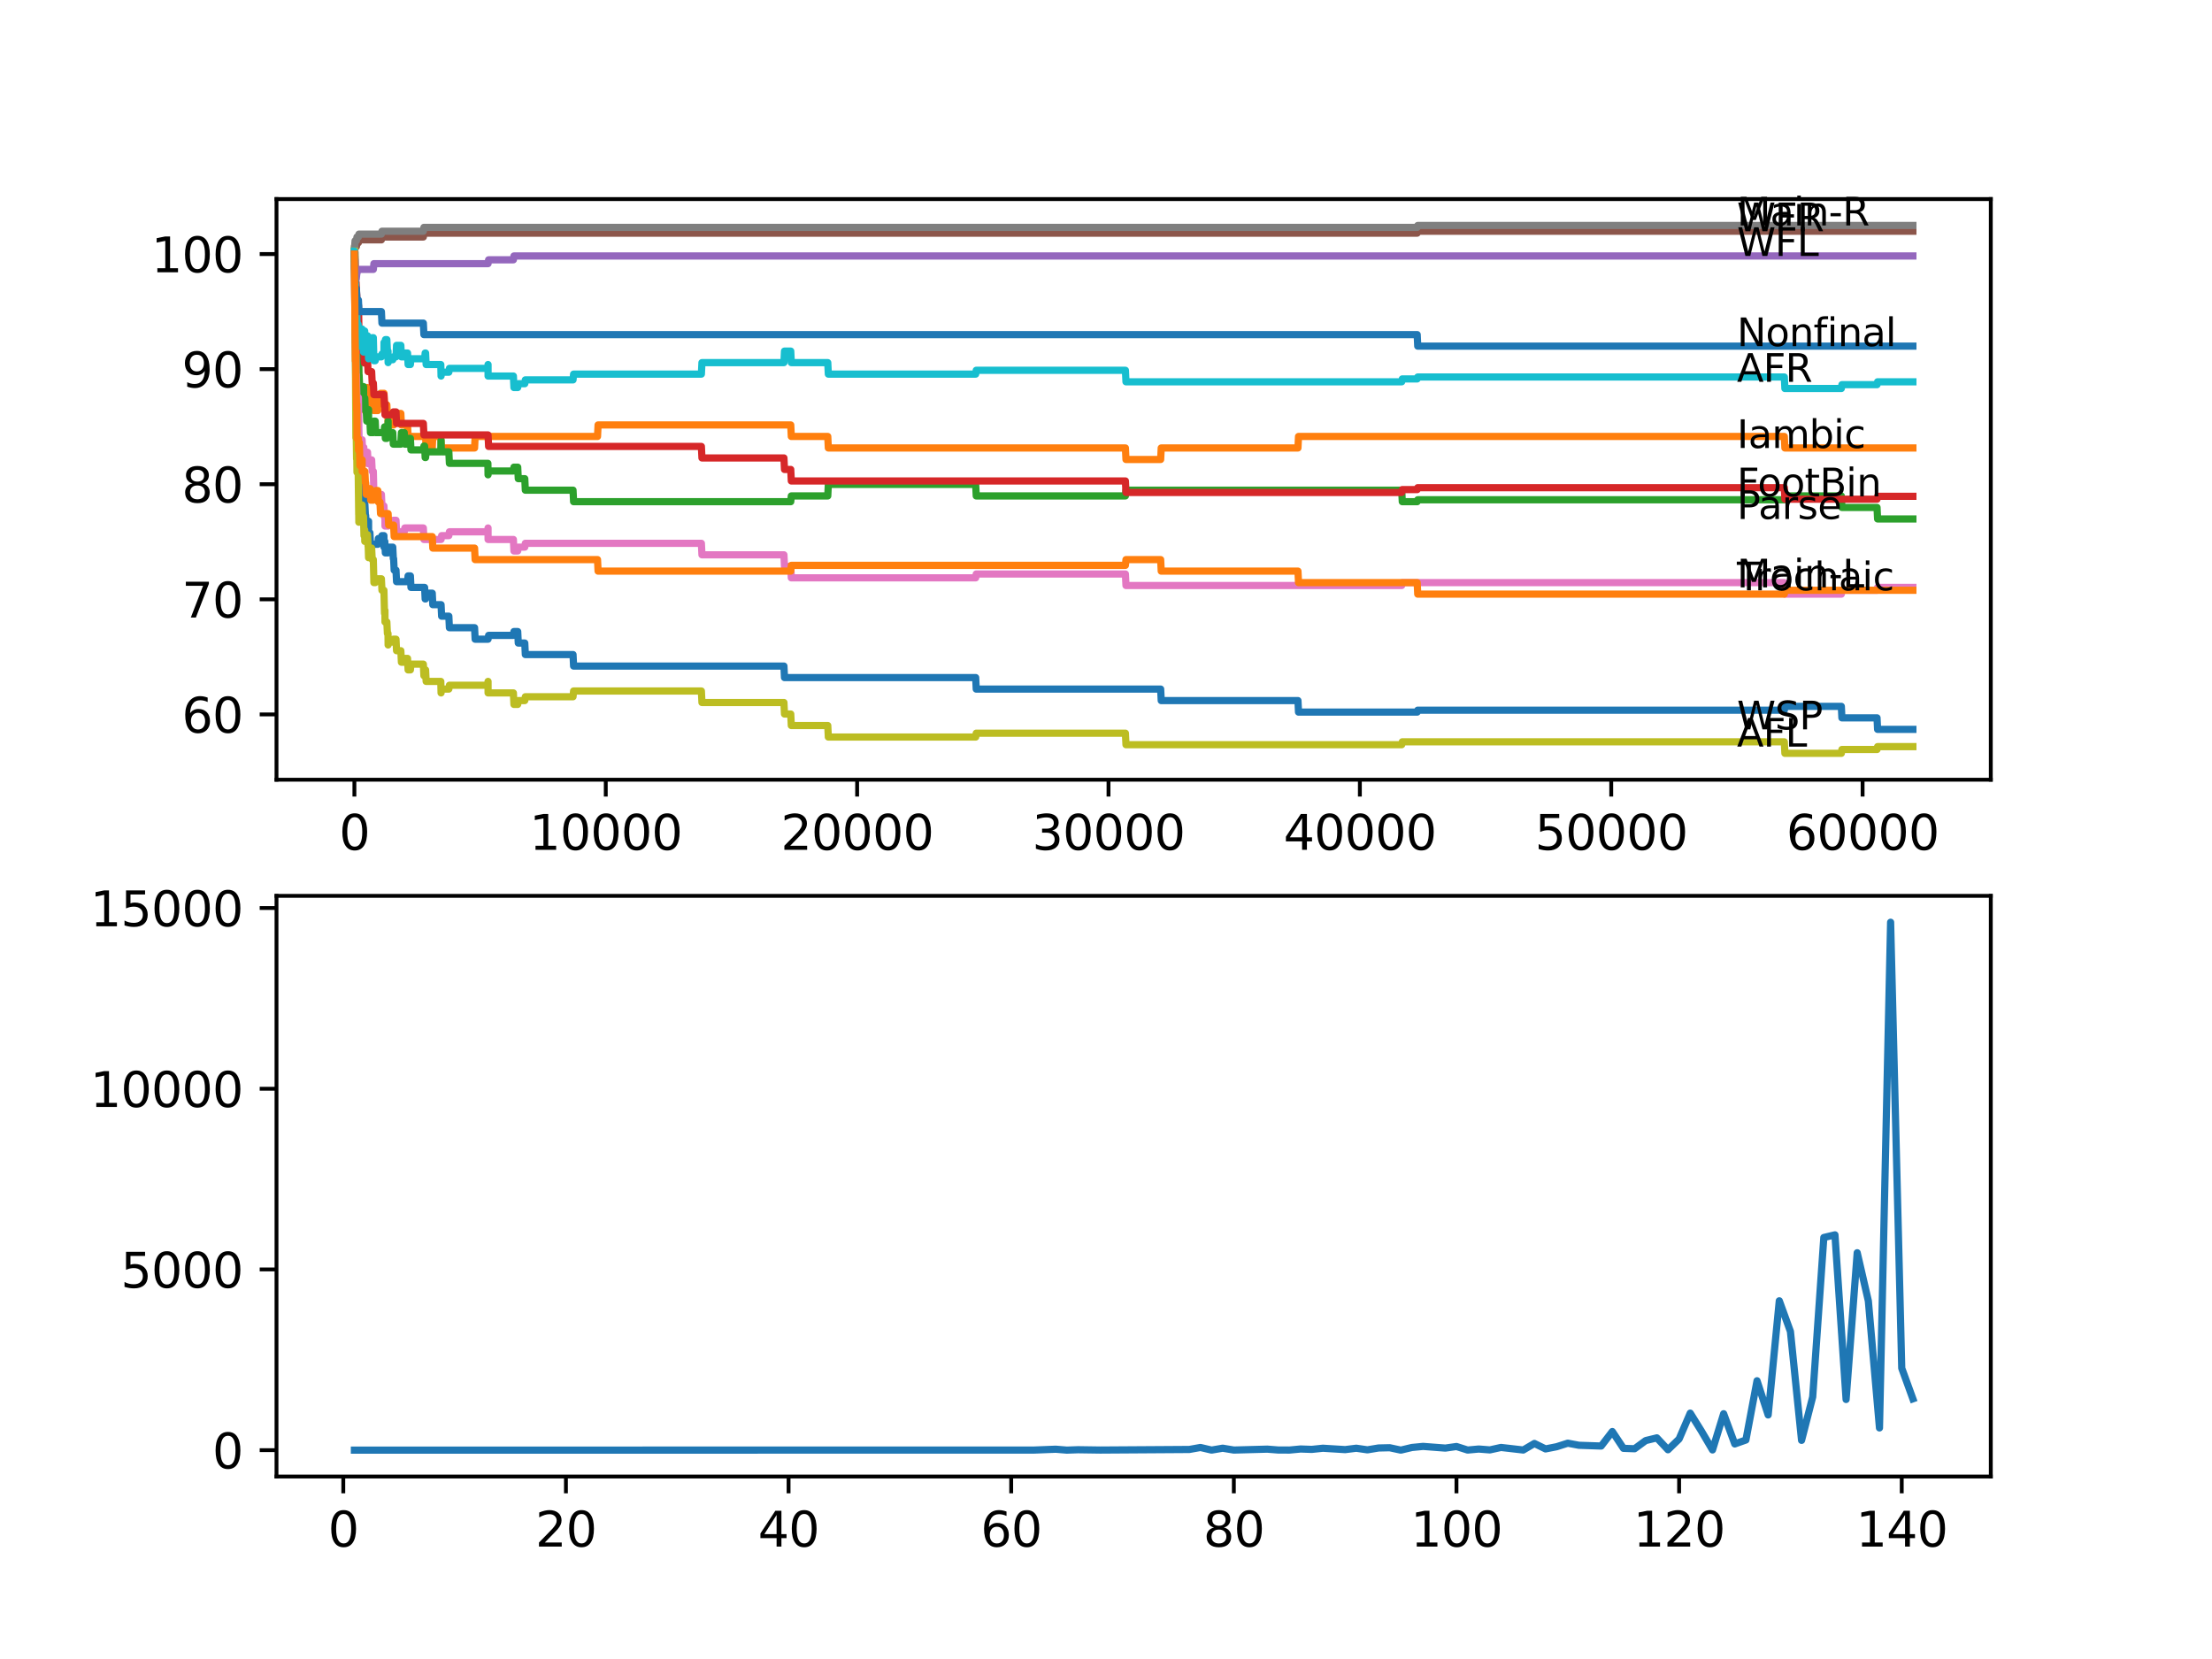 <?xml version="1.0" encoding="utf-8" standalone="no"?>
<!DOCTYPE svg PUBLIC "-//W3C//DTD SVG 1.1//EN"
  "http://www.w3.org/Graphics/SVG/1.1/DTD/svg11.dtd">
<svg xmlns:xlink="http://www.w3.org/1999/xlink" width="460.8pt" height="345.6pt" viewBox="0 0 460.8 345.6" xmlns="http://www.w3.org/2000/svg" version="1.1">
 <defs>
  <style type="text/css">*{stroke-linejoin: round; stroke-linecap: butt}</style>
 </defs>
 <g id="figure_1">
  <g id="patch_1">
   <path d="M 0 345.6 
L 460.8 345.6 
L 460.8 0 
L 0 0 
z
" style="fill: #ffffff"/>
  </g>
  <g id="axes_1">
   <g id="patch_2">
    <path d="M 57.6 162.432 
L 414.72 162.432 
L 414.72 41.472 
L 57.6 41.472 
z
" style="fill: #ffffff"/>
   </g>
   <g id="matplotlib.axis_1">
    <g id="xtick_1">
     <g id="line2d_1">
      <defs>
       <path id="mc8198af572" d="M 0 0 
L 0 3.5 
" style="stroke: #000000; stroke-width: 0.8"/>
      </defs>
      <g>
       <use xlink:href="#mc8198af572" x="73.827" y="162.432" style="stroke: #000000; stroke-width: 0.8"/>
      </g>
     </g>
     <g id="text_1">
      <!-- 0 -->
      <g transform="translate(70.646 177.03)scale(0.1 -0.1)">
       <defs>
        <path id="DejaVuSans-30" d="M 2034 4250 
Q 1547 4250 1301 3770 
Q 1056 3291 1056 2328 
Q 1056 1369 1301 889 
Q 1547 409 2034 409 
Q 2525 409 2770 889 
Q 3016 1369 3016 2328 
Q 3016 3291 2770 3770 
Q 2525 4250 2034 4250 
z
M 2034 4750 
Q 2819 4750 3233 4129 
Q 3647 3509 3647 2328 
Q 3647 1150 3233 529 
Q 2819 -91 2034 -91 
Q 1250 -91 836 529 
Q 422 1150 422 2328 
Q 422 3509 836 4129 
Q 1250 4750 2034 4750 
z
" transform="scale(0.016)"/>
       </defs>
       <use xlink:href="#DejaVuSans-30"/>
      </g>
     </g>
    </g>
    <g id="xtick_2">
     <g id="line2d_2">
      <g>
       <use xlink:href="#mc8198af572" x="126.192" y="162.432" style="stroke: #000000; stroke-width: 0.8"/>
      </g>
     </g>
     <g id="text_2">
      <!-- 10000 -->
      <g transform="translate(110.286 177.03)scale(0.1 -0.1)">
       <defs>
        <path id="DejaVuSans-31" d="M 794 531 
L 1825 531 
L 1825 4091 
L 703 3866 
L 703 4441 
L 1819 4666 
L 2450 4666 
L 2450 531 
L 3481 531 
L 3481 0 
L 794 0 
L 794 531 
z
" transform="scale(0.016)"/>
       </defs>
       <use xlink:href="#DejaVuSans-31"/>
       <use xlink:href="#DejaVuSans-30" x="63.623"/>
       <use xlink:href="#DejaVuSans-30" x="127.246"/>
       <use xlink:href="#DejaVuSans-30" x="190.869"/>
       <use xlink:href="#DejaVuSans-30" x="254.492"/>
      </g>
     </g>
    </g>
    <g id="xtick_3">
     <g id="line2d_3">
      <g>
       <use xlink:href="#mc8198af572" x="178.556" y="162.432" style="stroke: #000000; stroke-width: 0.8"/>
      </g>
     </g>
     <g id="text_3">
      <!-- 20000 -->
      <g transform="translate(162.65 177.03)scale(0.1 -0.1)">
       <defs>
        <path id="DejaVuSans-32" d="M 1228 531 
L 3431 531 
L 3431 0 
L 469 0 
L 469 531 
Q 828 903 1448 1529 
Q 2069 2156 2228 2338 
Q 2531 2678 2651 2914 
Q 2772 3150 2772 3378 
Q 2772 3750 2511 3984 
Q 2250 4219 1831 4219 
Q 1534 4219 1204 4116 
Q 875 4013 500 3803 
L 500 4441 
Q 881 4594 1212 4672 
Q 1544 4750 1819 4750 
Q 2544 4750 2975 4387 
Q 3406 4025 3406 3419 
Q 3406 3131 3298 2873 
Q 3191 2616 2906 2266 
Q 2828 2175 2409 1742 
Q 1991 1309 1228 531 
z
" transform="scale(0.016)"/>
       </defs>
       <use xlink:href="#DejaVuSans-32"/>
       <use xlink:href="#DejaVuSans-30" x="63.623"/>
       <use xlink:href="#DejaVuSans-30" x="127.246"/>
       <use xlink:href="#DejaVuSans-30" x="190.869"/>
       <use xlink:href="#DejaVuSans-30" x="254.492"/>
      </g>
     </g>
    </g>
    <g id="xtick_4">
     <g id="line2d_4">
      <g>
       <use xlink:href="#mc8198af572" x="230.921" y="162.432" style="stroke: #000000; stroke-width: 0.8"/>
      </g>
     </g>
     <g id="text_4">
      <!-- 30000 -->
      <g transform="translate(215.015 177.03)scale(0.1 -0.1)">
       <defs>
        <path id="DejaVuSans-33" d="M 2597 2516 
Q 3050 2419 3304 2112 
Q 3559 1806 3559 1356 
Q 3559 666 3084 287 
Q 2609 -91 1734 -91 
Q 1441 -91 1130 -33 
Q 819 25 488 141 
L 488 750 
Q 750 597 1062 519 
Q 1375 441 1716 441 
Q 2309 441 2620 675 
Q 2931 909 2931 1356 
Q 2931 1769 2642 2001 
Q 2353 2234 1838 2234 
L 1294 2234 
L 1294 2753 
L 1863 2753 
Q 2328 2753 2575 2939 
Q 2822 3125 2822 3475 
Q 2822 3834 2567 4026 
Q 2313 4219 1838 4219 
Q 1578 4219 1281 4162 
Q 984 4106 628 3988 
L 628 4550 
Q 988 4650 1302 4700 
Q 1616 4750 1894 4750 
Q 2613 4750 3031 4423 
Q 3450 4097 3450 3541 
Q 3450 3153 3228 2886 
Q 3006 2619 2597 2516 
z
" transform="scale(0.016)"/>
       </defs>
       <use xlink:href="#DejaVuSans-33"/>
       <use xlink:href="#DejaVuSans-30" x="63.623"/>
       <use xlink:href="#DejaVuSans-30" x="127.246"/>
       <use xlink:href="#DejaVuSans-30" x="190.869"/>
       <use xlink:href="#DejaVuSans-30" x="254.492"/>
      </g>
     </g>
    </g>
    <g id="xtick_5">
     <g id="line2d_5">
      <g>
       <use xlink:href="#mc8198af572" x="283.285" y="162.432" style="stroke: #000000; stroke-width: 0.8"/>
      </g>
     </g>
     <g id="text_5">
      <!-- 40000 -->
      <g transform="translate(267.379 177.03)scale(0.1 -0.1)">
       <defs>
        <path id="DejaVuSans-34" d="M 2419 4116 
L 825 1625 
L 2419 1625 
L 2419 4116 
z
M 2253 4666 
L 3047 4666 
L 3047 1625 
L 3713 1625 
L 3713 1100 
L 3047 1100 
L 3047 0 
L 2419 0 
L 2419 1100 
L 313 1100 
L 313 1709 
L 2253 4666 
z
" transform="scale(0.016)"/>
       </defs>
       <use xlink:href="#DejaVuSans-34"/>
       <use xlink:href="#DejaVuSans-30" x="63.623"/>
       <use xlink:href="#DejaVuSans-30" x="127.246"/>
       <use xlink:href="#DejaVuSans-30" x="190.869"/>
       <use xlink:href="#DejaVuSans-30" x="254.492"/>
      </g>
     </g>
    </g>
    <g id="xtick_6">
     <g id="line2d_6">
      <g>
       <use xlink:href="#mc8198af572" x="335.65" y="162.432" style="stroke: #000000; stroke-width: 0.8"/>
      </g>
     </g>
     <g id="text_6">
      <!-- 50000 -->
      <g transform="translate(319.744 177.03)scale(0.1 -0.1)">
       <defs>
        <path id="DejaVuSans-35" d="M 691 4666 
L 3169 4666 
L 3169 4134 
L 1269 4134 
L 1269 2991 
Q 1406 3038 1543 3061 
Q 1681 3084 1819 3084 
Q 2600 3084 3056 2656 
Q 3513 2228 3513 1497 
Q 3513 744 3044 326 
Q 2575 -91 1722 -91 
Q 1428 -91 1123 -41 
Q 819 9 494 109 
L 494 744 
Q 775 591 1075 516 
Q 1375 441 1709 441 
Q 2250 441 2565 725 
Q 2881 1009 2881 1497 
Q 2881 1984 2565 2268 
Q 2250 2553 1709 2553 
Q 1456 2553 1204 2497 
Q 953 2441 691 2322 
L 691 4666 
z
" transform="scale(0.016)"/>
       </defs>
       <use xlink:href="#DejaVuSans-35"/>
       <use xlink:href="#DejaVuSans-30" x="63.623"/>
       <use xlink:href="#DejaVuSans-30" x="127.246"/>
       <use xlink:href="#DejaVuSans-30" x="190.869"/>
       <use xlink:href="#DejaVuSans-30" x="254.492"/>
      </g>
     </g>
    </g>
    <g id="xtick_7">
     <g id="line2d_7">
      <g>
       <use xlink:href="#mc8198af572" x="388.014" y="162.432" style="stroke: #000000; stroke-width: 0.8"/>
      </g>
     </g>
     <g id="text_7">
      <!-- 60000 -->
      <g transform="translate(372.108 177.03)scale(0.1 -0.1)">
       <defs>
        <path id="DejaVuSans-36" d="M 2113 2584 
Q 1688 2584 1439 2293 
Q 1191 2003 1191 1497 
Q 1191 994 1439 701 
Q 1688 409 2113 409 
Q 2538 409 2786 701 
Q 3034 994 3034 1497 
Q 3034 2003 2786 2293 
Q 2538 2584 2113 2584 
z
M 3366 4563 
L 3366 3988 
Q 3128 4100 2886 4159 
Q 2644 4219 2406 4219 
Q 1781 4219 1451 3797 
Q 1122 3375 1075 2522 
Q 1259 2794 1537 2939 
Q 1816 3084 2150 3084 
Q 2853 3084 3261 2657 
Q 3669 2231 3669 1497 
Q 3669 778 3244 343 
Q 2819 -91 2113 -91 
Q 1303 -91 875 529 
Q 447 1150 447 2328 
Q 447 3434 972 4092 
Q 1497 4750 2381 4750 
Q 2619 4750 2861 4703 
Q 3103 4656 3366 4563 
z
" transform="scale(0.016)"/>
       </defs>
       <use xlink:href="#DejaVuSans-36"/>
       <use xlink:href="#DejaVuSans-30" x="63.623"/>
       <use xlink:href="#DejaVuSans-30" x="127.246"/>
       <use xlink:href="#DejaVuSans-30" x="190.869"/>
       <use xlink:href="#DejaVuSans-30" x="254.492"/>
      </g>
     </g>
    </g>
   </g>
   <g id="matplotlib.axis_2">
    <g id="ytick_1">
     <g id="line2d_8">
      <defs>
       <path id="maf057096a3" d="M 0 0 
L -3.5 0 
" style="stroke: #000000; stroke-width: 0.8"/>
      </defs>
      <g>
       <use xlink:href="#maf057096a3" x="57.6" y="148.822" style="stroke: #000000; stroke-width: 0.8"/>
      </g>
     </g>
     <g id="text_8">
      <!-- 60 -->
      <g transform="translate(37.875 152.622)scale(0.1 -0.1)">
       <use xlink:href="#DejaVuSans-36"/>
       <use xlink:href="#DejaVuSans-30" x="63.623"/>
      </g>
     </g>
    </g>
    <g id="ytick_2">
     <g id="line2d_9">
      <g>
       <use xlink:href="#maf057096a3" x="57.6" y="124.848" style="stroke: #000000; stroke-width: 0.8"/>
      </g>
     </g>
     <g id="text_9">
      <!-- 70 -->
      <g transform="translate(37.875 128.647)scale(0.1 -0.1)">
       <defs>
        <path id="DejaVuSans-37" d="M 525 4666 
L 3525 4666 
L 3525 4397 
L 1831 0 
L 1172 0 
L 2766 4134 
L 525 4134 
L 525 4666 
z
" transform="scale(0.016)"/>
       </defs>
       <use xlink:href="#DejaVuSans-37"/>
       <use xlink:href="#DejaVuSans-30" x="63.623"/>
      </g>
     </g>
    </g>
    <g id="ytick_3">
     <g id="line2d_10">
      <g>
       <use xlink:href="#maf057096a3" x="57.6" y="100.873" style="stroke: #000000; stroke-width: 0.8"/>
      </g>
     </g>
     <g id="text_10">
      <!-- 80 -->
      <g transform="translate(37.875 104.672)scale(0.1 -0.1)">
       <defs>
        <path id="DejaVuSans-38" d="M 2034 2216 
Q 1584 2216 1326 1975 
Q 1069 1734 1069 1313 
Q 1069 891 1326 650 
Q 1584 409 2034 409 
Q 2484 409 2743 651 
Q 3003 894 3003 1313 
Q 3003 1734 2745 1975 
Q 2488 2216 2034 2216 
z
M 1403 2484 
Q 997 2584 770 2862 
Q 544 3141 544 3541 
Q 544 4100 942 4425 
Q 1341 4750 2034 4750 
Q 2731 4750 3128 4425 
Q 3525 4100 3525 3541 
Q 3525 3141 3298 2862 
Q 3072 2584 2669 2484 
Q 3125 2378 3379 2068 
Q 3634 1759 3634 1313 
Q 3634 634 3220 271 
Q 2806 -91 2034 -91 
Q 1263 -91 848 271 
Q 434 634 434 1313 
Q 434 1759 690 2068 
Q 947 2378 1403 2484 
z
M 1172 3481 
Q 1172 3119 1398 2916 
Q 1625 2713 2034 2713 
Q 2441 2713 2670 2916 
Q 2900 3119 2900 3481 
Q 2900 3844 2670 4047 
Q 2441 4250 2034 4250 
Q 1625 4250 1398 4047 
Q 1172 3844 1172 3481 
z
" transform="scale(0.016)"/>
       </defs>
       <use xlink:href="#DejaVuSans-38"/>
       <use xlink:href="#DejaVuSans-30" x="63.623"/>
      </g>
     </g>
    </g>
    <g id="ytick_4">
     <g id="line2d_11">
      <g>
       <use xlink:href="#maf057096a3" x="57.6" y="76.899" style="stroke: #000000; stroke-width: 0.8"/>
      </g>
     </g>
     <g id="text_11">
      <!-- 90 -->
      <g transform="translate(37.875 80.698)scale(0.1 -0.1)">
       <defs>
        <path id="DejaVuSans-39" d="M 703 97 
L 703 672 
Q 941 559 1184 500 
Q 1428 441 1663 441 
Q 2288 441 2617 861 
Q 2947 1281 2994 2138 
Q 2813 1869 2534 1725 
Q 2256 1581 1919 1581 
Q 1219 1581 811 2004 
Q 403 2428 403 3163 
Q 403 3881 828 4315 
Q 1253 4750 1959 4750 
Q 2769 4750 3195 4129 
Q 3622 3509 3622 2328 
Q 3622 1225 3098 567 
Q 2575 -91 1691 -91 
Q 1453 -91 1209 -44 
Q 966 3 703 97 
z
M 1959 2075 
Q 2384 2075 2632 2365 
Q 2881 2656 2881 3163 
Q 2881 3666 2632 3958 
Q 2384 4250 1959 4250 
Q 1534 4250 1286 3958 
Q 1038 3666 1038 3163 
Q 1038 2656 1286 2365 
Q 1534 2075 1959 2075 
z
" transform="scale(0.016)"/>
       </defs>
       <use xlink:href="#DejaVuSans-39"/>
       <use xlink:href="#DejaVuSans-30" x="63.623"/>
      </g>
     </g>
    </g>
    <g id="ytick_5">
     <g id="line2d_12">
      <g>
       <use xlink:href="#maf057096a3" x="57.6" y="52.924" style="stroke: #000000; stroke-width: 0.8"/>
      </g>
     </g>
     <g id="text_12">
      <!-- 100 -->
      <g transform="translate(31.512 56.723)scale(0.1 -0.1)">
       <use xlink:href="#DejaVuSans-31"/>
       <use xlink:href="#DejaVuSans-30" x="63.623"/>
       <use xlink:href="#DejaVuSans-30" x="127.246"/>
      </g>
     </g>
    </g>
   </g>
   <g id="line2d_13">
    <path d="M 73.833 52.924 
L 73.838 52.444 
L 73.869 58.438 
L 73.875 58.438 
L 74.011 71.424 
L 74.026 71.424 
L 74.163 83.412 
L 74.178 83.412 
L 74.225 82.213 
L 74.231 84.61 
L 74.288 83.412 
L 74.299 83.412 
L 74.377 85.809 
L 74.409 85.01 
L 74.461 85.01 
L 74.576 87.407 
L 74.602 87.407 
L 74.723 93.801 
L 74.739 92.602 
L 74.77 96.598 
L 74.807 96.598 
L 74.859 98.995 
L 74.917 97.796 
L 74.943 97.796 
L 75.042 96.598 
L 75.048 98.995 
L 75.44 98.995 
L 75.556 101.393 
L 75.723 101.393 
L 75.739 100.194 
L 75.744 102.591 
L 75.823 102.591 
L 75.938 104.989 
L 76.006 104.989 
L 76.121 107.386 
L 76.173 107.386 
L 76.289 109.784 
L 76.702 109.784 
L 76.781 108.585 
L 76.786 110.982 
L 76.807 110.982 
L 77.058 110.982 
L 77.174 113.38 
L 78.708 113.38 
L 78.823 112.181 
L 79.451 112.181 
L 79.567 111.582 
L 79.98 111.582 
L 79.996 113.979 
L 80.09 112.781 
L 80.158 112.781 
L 80.274 115.178 
L 80.829 115.178 
L 80.944 113.979 
L 81.818 113.979 
L 81.934 116.377 
L 81.996 116.377 
L 82.112 118.774 
L 82.494 118.774 
L 82.609 121.172 
L 84.897 121.172 
L 85.013 119.973 
L 85.494 119.973 
L 85.609 122.37 
L 88.453 122.37 
L 88.568 124.768 
L 88.657 124.768 
L 88.772 123.569 
L 90.045 123.569 
L 90.16 125.967 
L 91.883 125.967 
L 91.998 128.364 
L 93.501 128.364 
L 93.616 130.762 
L 98.863 130.762 
L 98.978 133.159 
L 101.67 133.159 
L 101.785 132.36 
L 106.948 132.36 
L 107.063 131.561 
L 107.849 131.561 
L 107.964 133.958 
L 109.32 133.958 
L 109.435 136.356 
L 119.374 136.356 
L 119.489 138.753 
L 163.308 138.753 
L 163.423 141.151 
L 203.252 141.151 
L 203.367 143.548 
L 241.787 143.548 
L 241.902 145.945 
L 270.388 145.945 
L 270.503 148.343 
L 295.225 148.343 
L 295.34 147.943 
L 371.708 147.943 
L 371.823 147.144 
L 383.584 147.144 
L 383.7 149.542 
L 391.02 149.542 
L 391.135 151.939 
L 398.487 151.939 
L 398.487 151.939 
" clip-path="url(#p50009de8bd)" style="fill: none; stroke: #1f77b4; stroke-width: 1.5; stroke-linecap: square"/>
   </g>
   <g id="line2d_14">
    <path d="M 73.833 52.924 
L 73.848 52.444 
L 73.896 56.64 
L 73.901 56.16 
L 74.037 68.148 
L 74.047 68.148 
L 74.053 65.75 
L 74.095 75.34 
L 74.142 75.34 
L 74.168 75.34 
L 74.262 71.744 
L 74.273 74.141 
L 74.346 78.936 
L 74.383 74.141 
L 74.597 74.141 
L 74.712 78.337 
L 74.723 78.337 
L 74.843 83.132 
L 74.859 83.132 
L 74.98 80.734 
L 75.43 80.734 
L 75.44 83.132 
L 75.54 80.734 
L 75.723 80.734 
L 75.838 83.132 
L 75.969 83.132 
L 76.006 85.529 
L 76.079 83.132 
L 76.173 83.132 
L 76.289 80.734 
L 76.561 80.734 
L 76.676 83.132 
L 76.702 83.132 
L 76.818 85.529 
L 77.106 85.529 
L 77.221 83.132 
L 77.771 83.132 
L 77.886 85.529 
L 78.708 85.529 
L 78.823 84.331 
L 79.153 84.331 
L 79.268 81.933 
L 79.996 81.933 
L 80.111 84.331 
L 80.588 84.331 
L 80.703 86.728 
L 80.829 86.728 
L 80.85 89.126 
L 80.939 88.526 
L 81.996 88.526 
L 82.112 86.129 
L 83.504 86.129 
L 83.62 88.526 
L 84.897 88.526 
L 85.013 90.924 
L 88.657 90.924 
L 88.772 93.321 
L 90.045 93.321 
L 90.16 90.924 
L 91.825 90.924 
L 91.94 93.321 
L 98.863 93.321 
L 98.978 90.924 
L 124.474 90.924 
L 124.59 88.526 
L 164.727 88.526 
L 164.842 90.924 
L 172.44 90.924 
L 172.555 93.321 
L 234.445 93.321 
L 234.56 95.719 
L 241.787 95.719 
L 241.902 93.321 
L 270.388 93.321 
L 270.503 90.924 
L 371.708 90.924 
L 371.823 93.321 
L 398.487 93.321 
L 398.487 93.321 
" clip-path="url(#p50009de8bd)" style="fill: none; stroke: #ff7f0e; stroke-width: 1.5; stroke-linecap: square"/>
   </g>
   <g id="line2d_15">
    <path d="M 73.833 55.321 
L 73.875 51.246 
L 73.885 56.041 
L 73.943 52.564 
L 74.074 67.349 
L 74.079 66.15 
L 74.136 61.355 
L 74.105 67.349 
L 74.189 66.15 
L 74.194 66.15 
L 74.32 73.342 
L 74.341 73.342 
L 74.367 72.144 
L 74.372 74.541 
L 74.445 73.742 
L 74.461 73.742 
L 74.576 76.139 
L 74.597 76.139 
L 74.602 73.742 
L 74.707 75.34 
L 74.723 75.34 
L 74.739 74.141 
L 74.77 78.137 
L 74.807 78.137 
L 74.922 80.535 
L 75.042 80.535 
L 75.158 82.932 
L 75.43 82.932 
L 75.545 81.733 
L 75.723 81.733 
L 75.739 80.535 
L 75.744 82.932 
L 75.823 82.932 
L 75.938 85.33 
L 75.969 85.33 
L 75.99 82.932 
L 76.079 85.33 
L 76.283 85.33 
L 76.399 87.727 
L 76.561 87.727 
L 76.676 86.528 
L 76.702 86.528 
L 76.781 85.33 
L 76.786 87.727 
L 76.807 87.727 
L 77.058 87.727 
L 77.174 90.125 
L 77.771 90.125 
L 77.891 87.727 
L 78.163 87.727 
L 78.278 90.125 
L 79.996 90.125 
L 80.111 88.926 
L 80.158 88.926 
L 80.274 91.323 
L 80.588 91.323 
L 80.703 88.926 
L 80.829 88.926 
L 80.85 87.727 
L 80.855 90.125 
L 80.933 90.125 
L 81.818 90.125 
L 81.934 92.522 
L 83.504 92.522 
L 83.62 90.125 
L 84.211 90.125 
L 84.327 92.522 
L 84.897 92.522 
L 85.013 91.323 
L 85.494 91.323 
L 85.609 93.721 
L 88.191 93.721 
L 88.306 92.922 
L 88.453 92.922 
L 88.568 95.319 
L 88.657 95.319 
L 88.772 94.12 
L 91.825 94.12 
L 91.883 91.723 
L 91.935 94.12 
L 93.501 94.12 
L 93.616 96.518 
L 101.638 96.518 
L 101.67 98.915 
L 101.748 98.116 
L 106.948 98.116 
L 107.063 97.317 
L 107.849 97.317 
L 107.964 99.714 
L 109.32 99.714 
L 109.435 102.112 
L 119.374 102.112 
L 119.489 104.509 
L 164.727 104.509 
L 164.842 103.311 
L 172.44 103.311 
L 172.555 100.913 
L 203.252 100.913 
L 203.367 103.311 
L 234.445 103.311 
L 234.56 102.112 
L 292.004 102.112 
L 292.119 104.509 
L 295.225 104.509 
L 295.34 104.11 
L 371.708 104.11 
L 371.823 103.311 
L 383.584 103.311 
L 383.7 105.708 
L 391.02 105.708 
L 391.135 108.105 
L 398.487 108.105 
L 398.487 108.105 
" clip-path="url(#p50009de8bd)" style="fill: none; stroke: #2ca02c; stroke-width: 1.5; stroke-linecap: square"/>
   </g>
   <g id="line2d_16">
    <path d="M 73.833 52.325 
L 73.854 52.325 
L 73.917 50.926 
L 73.922 53.323 
L 73.932 53.323 
L 74.053 58.838 
L 74.184 58.838 
L 74.299 61.235 
L 74.309 61.235 
L 74.424 63.633 
L 74.681 63.633 
L 74.807 70.825 
L 75.43 70.825 
L 75.545 73.222 
L 75.791 73.222 
L 75.906 75.62 
L 75.99 75.62 
L 76.105 75.02 
L 76.561 75.02 
L 76.676 77.418 
L 77.42 77.418 
L 77.535 79.815 
L 77.776 79.815 
L 77.891 82.213 
L 79.98 82.213 
L 80.096 84.61 
L 80.158 84.61 
L 80.195 84.011 
L 80.2 86.408 
L 80.253 86.408 
L 81.818 86.408 
L 81.934 85.809 
L 82.494 85.809 
L 82.609 88.207 
L 88.191 88.207 
L 88.306 90.604 
L 101.67 90.604 
L 101.785 93.001 
L 146.111 93.001 
L 146.227 95.399 
L 163.308 95.399 
L 163.423 97.796 
L 164.727 97.796 
L 164.842 100.194 
L 234.445 100.194 
L 234.56 102.591 
L 292.004 102.591 
L 292.119 101.992 
L 295.225 101.992 
L 295.34 101.592 
L 371.708 101.592 
L 371.823 103.99 
L 391.02 103.99 
L 391.135 103.39 
L 398.487 103.39 
L 398.487 103.39 
" clip-path="url(#p50009de8bd)" style="fill: none; stroke: #d62728; stroke-width: 1.5; stroke-linecap: square"/>
   </g>
   <g id="line2d_17">
    <path d="M 73.833 55.321 
L 73.869 55.321 
L 73.953 54.123 
L 73.958 56.52 
L 73.974 55.721 
L 74.053 55.721 
L 74.168 58.118 
L 74.22 58.118 
L 74.335 56.92 
L 74.377 56.92 
L 74.493 56.12 
L 77.776 56.12 
L 77.891 54.922 
L 101.67 54.922 
L 101.785 54.123 
L 106.948 54.123 
L 107.063 53.323 
L 398.487 53.323 
L 398.487 53.323 
" clip-path="url(#p50009de8bd)" style="fill: none; stroke: #9467bd; stroke-width: 1.5; stroke-linecap: square"/>
   </g>
   <g id="line2d_18">
    <path d="M 73.833 52.924 
L 73.958 51.366 
L 74.246 51.366 
L 74.362 50.566 
L 74.665 50.566 
L 74.781 49.967 
L 79.451 49.967 
L 79.567 49.368 
L 88.191 49.368 
L 88.306 48.568 
L 295.225 48.568 
L 295.34 48.169 
L 398.487 48.169 
L 398.487 48.169 
" clip-path="url(#p50009de8bd)" style="fill: none; stroke: #8c564b; stroke-width: 1.5; stroke-linecap: square"/>
   </g>
   <g id="line2d_19">
    <path d="M 73.833 55.321 
L 73.964 67.229 
L 74.026 64.232 
L 74.074 65.231 
L 74.194 78.816 
L 74.21 78.017 
L 74.246 78.017 
L 74.367 83.611 
L 74.482 82.812 
L 74.665 82.812 
L 74.791 91.603 
L 75.43 91.603 
L 75.545 94 
L 75.739 94 
L 75.791 93.201 
L 75.796 95.599 
L 75.838 95.599 
L 75.99 95.599 
L 76.105 94.999 
L 76.283 94.999 
L 76.399 94.2 
L 76.561 94.2 
L 76.676 96.598 
L 77.058 96.598 
L 77.174 95.799 
L 77.42 95.799 
L 77.535 98.196 
L 77.771 98.196 
L 77.891 102.991 
L 79.451 102.991 
L 79.567 105.388 
L 79.98 105.388 
L 80.096 107.786 
L 80.158 107.786 
L 80.195 107.186 
L 80.2 109.584 
L 80.253 109.584 
L 80.85 109.584 
L 80.965 108.985 
L 81.818 108.985 
L 81.934 108.385 
L 82.494 108.385 
L 82.609 110.783 
L 84.211 110.783 
L 84.327 109.984 
L 88.191 109.984 
L 88.306 112.381 
L 91.883 112.381 
L 91.998 111.582 
L 93.501 111.582 
L 93.616 110.783 
L 101.638 110.783 
L 101.67 109.984 
L 101.675 112.381 
L 101.738 112.381 
L 106.948 112.381 
L 107.063 114.778 
L 107.849 114.778 
L 107.964 113.979 
L 109.32 113.979 
L 109.435 113.18 
L 146.111 113.18 
L 146.227 115.578 
L 163.308 115.578 
L 163.423 117.975 
L 164.727 117.975 
L 164.842 120.373 
L 203.252 120.373 
L 203.367 119.573 
L 234.445 119.573 
L 234.56 121.971 
L 292.004 121.971 
L 292.119 121.371 
L 371.708 121.371 
L 371.823 123.769 
L 383.584 123.769 
L 383.7 122.97 
L 391.02 122.97 
L 391.135 122.37 
L 398.487 122.37 
L 398.487 122.37 
" clip-path="url(#p50009de8bd)" style="fill: none; stroke: #e377c2; stroke-width: 1.5; stroke-linecap: square"/>
   </g>
   <g id="line2d_20">
    <path d="M 73.833 52.325 
L 73.964 50.167 
L 74.246 50.167 
L 74.362 49.368 
L 74.665 49.368 
L 74.781 48.768 
L 79.451 48.768 
L 79.567 48.169 
L 88.191 48.169 
L 88.306 47.37 
L 295.225 47.37 
L 295.34 46.97 
L 398.487 46.97 
L 398.487 46.97 
" clip-path="url(#p50009de8bd)" style="fill: none; stroke: #7f7f7f; stroke-width: 1.5; stroke-linecap: square"/>
   </g>
   <g id="line2d_21">
    <path d="M 73.833 52.325 
L 73.964 68.827 
L 73.974 68.028 
L 73.979 68.028 
L 73.985 67.429 
L 74.032 73.023 
L 74.136 91.203 
L 74.058 72.823 
L 74.173 88.806 
L 74.184 88.806 
L 74.283 95.599 
L 74.304 93.601 
L 74.309 93.601 
L 74.367 98.396 
L 74.424 97.597 
L 74.461 97.597 
L 74.576 96.398 
L 74.597 96.398 
L 74.728 107.186 
L 74.739 107.186 
L 74.754 108.785 
L 74.854 106.387 
L 75.042 106.387 
L 75.158 105.189 
L 75.43 105.189 
L 75.545 107.586 
L 75.723 107.586 
L 75.823 111.582 
L 75.838 110.383 
L 75.969 110.383 
L 75.99 112.781 
L 76.079 112.181 
L 76.283 112.181 
L 76.399 111.382 
L 76.561 111.382 
L 76.676 113.779 
L 76.702 113.779 
L 76.781 116.177 
L 76.812 114.978 
L 77.058 114.978 
L 77.174 114.179 
L 77.42 114.179 
L 77.535 116.577 
L 77.771 116.577 
L 77.891 121.371 
L 78.163 121.371 
L 78.278 120.572 
L 79.451 120.572 
L 79.567 122.97 
L 79.98 122.97 
L 80.101 127.765 
L 80.158 127.765 
L 80.195 127.165 
L 80.2 129.563 
L 80.253 129.563 
L 80.588 129.563 
L 80.703 131.96 
L 80.829 131.96 
L 80.85 134.358 
L 80.939 133.758 
L 81.818 133.758 
L 81.934 133.159 
L 82.494 133.159 
L 82.609 135.556 
L 83.504 135.556 
L 83.62 137.954 
L 84.211 137.954 
L 84.327 137.155 
L 84.897 137.155 
L 85.013 139.552 
L 85.494 139.552 
L 85.609 138.353 
L 88.191 138.353 
L 88.306 140.751 
L 88.453 140.751 
L 88.568 139.552 
L 88.657 139.552 
L 88.772 141.95 
L 91.825 141.95 
L 91.883 144.347 
L 91.935 143.548 
L 93.501 143.548 
L 93.616 142.749 
L 101.638 142.749 
L 101.67 141.95 
L 101.675 144.347 
L 101.738 144.347 
L 106.948 144.347 
L 107.063 146.745 
L 107.849 146.745 
L 107.964 145.945 
L 109.32 145.945 
L 109.435 145.146 
L 119.374 145.146 
L 119.489 143.948 
L 146.111 143.948 
L 146.227 146.345 
L 163.308 146.345 
L 163.423 148.742 
L 164.727 148.742 
L 164.842 151.14 
L 172.44 151.14 
L 172.555 153.537 
L 203.252 153.537 
L 203.367 152.738 
L 234.445 152.738 
L 234.56 155.136 
L 292.004 155.136 
L 292.119 154.536 
L 371.708 154.536 
L 371.823 156.934 
L 383.584 156.934 
L 383.7 156.135 
L 391.02 156.135 
L 391.135 155.535 
L 398.487 155.535 
L 398.487 155.535 
" clip-path="url(#p50009de8bd)" style="fill: none; stroke: #bcbd22; stroke-width: 1.5; stroke-linecap: square"/>
   </g>
   <g id="line2d_22">
    <path d="M 73.833 52.325 
L 73.838 52.325 
L 73.964 59.956 
L 73.985 58.558 
L 74.016 61.755 
L 74.074 59.157 
L 74.136 70.345 
L 74.194 65.551 
L 74.262 64.352 
L 74.278 69.147 
L 74.283 69.147 
L 74.341 64.751 
L 74.393 68.747 
L 74.461 68.747 
L 74.576 67.548 
L 74.597 67.548 
L 74.697 70.545 
L 74.707 68.148 
L 74.723 68.148 
L 74.765 72.144 
L 74.833 69.746 
L 75.042 69.746 
L 75.158 68.547 
L 75.43 68.547 
L 75.545 70.945 
L 75.723 70.945 
L 75.739 73.342 
L 75.828 68.947 
L 75.969 68.947 
L 75.99 71.344 
L 76.079 70.745 
L 76.283 70.745 
L 76.399 69.946 
L 76.561 69.946 
L 76.676 72.343 
L 76.702 72.343 
L 76.781 74.741 
L 76.812 73.542 
L 77.058 73.542 
L 77.174 72.743 
L 77.42 72.743 
L 77.535 70.345 
L 77.771 70.345 
L 77.891 75.14 
L 78.163 75.14 
L 78.278 74.341 
L 79.451 74.341 
L 79.567 73.742 
L 79.98 73.742 
L 79.996 71.344 
L 80.09 73.742 
L 80.158 73.742 
L 80.295 70.745 
L 80.588 70.745 
L 80.703 73.142 
L 80.829 73.142 
L 80.85 75.54 
L 80.939 74.941 
L 81.818 74.941 
L 81.934 74.341 
L 82.494 74.341 
L 82.609 71.944 
L 83.504 71.944 
L 83.62 74.341 
L 84.211 74.341 
L 84.327 73.542 
L 84.897 73.542 
L 85.013 75.94 
L 85.494 75.94 
L 85.609 74.741 
L 88.453 74.741 
L 88.568 73.542 
L 88.657 73.542 
L 88.772 75.94 
L 91.825 75.94 
L 91.883 78.337 
L 91.935 77.538 
L 93.501 77.538 
L 93.616 76.739 
L 101.638 76.739 
L 101.67 75.94 
L 101.675 78.337 
L 101.738 78.337 
L 106.948 78.337 
L 107.063 80.734 
L 107.849 80.734 
L 107.964 79.935 
L 109.32 79.935 
L 109.435 79.136 
L 119.374 79.136 
L 119.489 77.937 
L 146.111 77.937 
L 146.227 75.54 
L 163.308 75.54 
L 163.423 73.142 
L 164.727 73.142 
L 164.842 75.54 
L 172.44 75.54 
L 172.555 77.937 
L 203.252 77.937 
L 203.367 77.138 
L 234.445 77.138 
L 234.56 79.536 
L 292.004 79.536 
L 292.119 78.936 
L 295.225 78.936 
L 295.34 78.537 
L 371.708 78.537 
L 371.823 80.934 
L 383.584 80.934 
L 383.7 80.135 
L 391.02 80.135 
L 391.135 79.536 
L 398.487 79.536 
L 398.487 79.536 
" clip-path="url(#p50009de8bd)" style="fill: none; stroke: #17becf; stroke-width: 1.5; stroke-linecap: square"/>
   </g>
   <g id="line2d_23">
    <path d="M 73.833 52.924 
L 73.958 60.116 
L 74.246 60.116 
L 74.362 62.514 
L 74.665 62.514 
L 74.781 64.911 
L 79.451 64.911 
L 79.567 67.309 
L 88.191 67.309 
L 88.306 69.706 
L 295.225 69.706 
L 295.34 72.104 
L 398.487 72.104 
L 398.487 72.104 
" clip-path="url(#p50009de8bd)" style="fill: none; stroke: #1f77b4; stroke-width: 1.5; stroke-linecap: square"/>
   </g>
   <g id="line2d_24">
    <path d="M 73.833 52.924 
L 73.979 70.425 
L 73.99 70.425 
L 74.053 75.22 
L 74.105 74.621 
L 74.11 73.422 
L 74.173 80.615 
L 74.178 80.615 
L 74.299 85.41 
L 74.341 85.41 
L 74.346 84.211 
L 74.383 91.403 
L 74.424 91.403 
L 74.665 91.403 
L 74.681 93.801 
L 74.775 92.202 
L 74.859 92.202 
L 74.98 96.997 
L 75.43 96.997 
L 75.44 95.799 
L 75.446 98.196 
L 75.535 98.196 
L 76.006 98.196 
L 76.121 100.593 
L 76.173 100.593 
L 76.289 102.991 
L 76.561 102.991 
L 76.676 101.792 
L 77.106 101.792 
L 77.221 104.19 
L 77.771 104.19 
L 77.886 102.991 
L 78.163 102.991 
L 78.278 102.192 
L 78.708 102.192 
L 78.823 104.589 
L 79.153 104.589 
L 79.268 106.987 
L 80.85 106.987 
L 80.965 109.384 
L 81.996 109.384 
L 82.112 111.782 
L 90.045 111.782 
L 90.16 114.179 
L 98.863 114.179 
L 98.978 116.577 
L 124.474 116.577 
L 124.59 118.974 
L 164.727 118.974 
L 164.842 117.775 
L 234.445 117.775 
L 234.56 116.577 
L 241.787 116.577 
L 241.902 118.974 
L 270.388 118.974 
L 270.503 121.371 
L 295.225 121.371 
L 295.34 123.769 
L 371.708 123.769 
L 371.823 122.97 
L 398.487 122.97 
L 398.487 122.97 
" clip-path="url(#p50009de8bd)" style="fill: none; stroke: #ff7f0e; stroke-width: 1.5; stroke-linecap: square"/>
   </g>
   <g id="patch_3">
    <path d="M 57.6 162.432 
L 57.6 41.472 
" style="fill: none; stroke: #000000; stroke-width: 0.8; stroke-linejoin: miter; stroke-linecap: square"/>
   </g>
   <g id="patch_4">
    <path d="M 414.72 162.432 
L 414.72 41.472 
" style="fill: none; stroke: #000000; stroke-width: 0.8; stroke-linejoin: miter; stroke-linecap: square"/>
   </g>
   <g id="patch_5">
    <path d="M 57.6 162.432 
L 414.72 162.432 
" style="fill: none; stroke: #000000; stroke-width: 0.8; stroke-linejoin: miter; stroke-linecap: square"/>
   </g>
   <g id="patch_6">
    <path d="M 57.6 41.472 
L 414.72 41.472 
" style="fill: none; stroke: #000000; stroke-width: 0.8; stroke-linejoin: miter; stroke-linecap: square"/>
   </g>
   <g id="text_13">
    <!-- WSP -->
    <g transform="translate(361.832 151.939)scale(0.08 -0.08)">
     <defs>
      <path id="DejaVuSans-57" d="M 213 4666 
L 850 4666 
L 1831 722 
L 2809 4666 
L 3519 4666 
L 4500 722 
L 5478 4666 
L 6119 4666 
L 4947 0 
L 4153 0 
L 3169 4050 
L 2175 0 
L 1381 0 
L 213 4666 
z
" transform="scale(0.016)"/>
      <path id="DejaVuSans-53" d="M 3425 4513 
L 3425 3897 
Q 3066 4069 2747 4153 
Q 2428 4238 2131 4238 
Q 1616 4238 1336 4038 
Q 1056 3838 1056 3469 
Q 1056 3159 1242 3001 
Q 1428 2844 1947 2747 
L 2328 2669 
Q 3034 2534 3370 2195 
Q 3706 1856 3706 1288 
Q 3706 609 3251 259 
Q 2797 -91 1919 -91 
Q 1588 -91 1214 -16 
Q 841 59 441 206 
L 441 856 
Q 825 641 1194 531 
Q 1563 422 1919 422 
Q 2459 422 2753 634 
Q 3047 847 3047 1241 
Q 3047 1584 2836 1778 
Q 2625 1972 2144 2069 
L 1759 2144 
Q 1053 2284 737 2584 
Q 422 2884 422 3419 
Q 422 4038 858 4394 
Q 1294 4750 2059 4750 
Q 2388 4750 2728 4690 
Q 3069 4631 3425 4513 
z
" transform="scale(0.016)"/>
      <path id="DejaVuSans-50" d="M 1259 4147 
L 1259 2394 
L 2053 2394 
Q 2494 2394 2734 2622 
Q 2975 2850 2975 3272 
Q 2975 3691 2734 3919 
Q 2494 4147 2053 4147 
L 1259 4147 
z
M 628 4666 
L 2053 4666 
Q 2838 4666 3239 4311 
Q 3641 3956 3641 3272 
Q 3641 2581 3239 2228 
Q 2838 1875 2053 1875 
L 1259 1875 
L 1259 0 
L 628 0 
L 628 4666 
z
" transform="scale(0.016)"/>
     </defs>
     <use xlink:href="#DejaVuSans-57"/>
     <use xlink:href="#DejaVuSans-53" x="98.877"/>
     <use xlink:href="#DejaVuSans-50" x="162.354"/>
    </g>
   </g>
   <g id="text_14">
    <!-- Iambic -->
    <g transform="translate(361.832 93.321)scale(0.08 -0.08)">
     <defs>
      <path id="DejaVuSans-49" d="M 628 4666 
L 1259 4666 
L 1259 0 
L 628 0 
L 628 4666 
z
" transform="scale(0.016)"/>
      <path id="DejaVuSans-61" d="M 2194 1759 
Q 1497 1759 1228 1600 
Q 959 1441 959 1056 
Q 959 750 1161 570 
Q 1363 391 1709 391 
Q 2188 391 2477 730 
Q 2766 1069 2766 1631 
L 2766 1759 
L 2194 1759 
z
M 3341 1997 
L 3341 0 
L 2766 0 
L 2766 531 
Q 2569 213 2275 61 
Q 1981 -91 1556 -91 
Q 1019 -91 701 211 
Q 384 513 384 1019 
Q 384 1609 779 1909 
Q 1175 2209 1959 2209 
L 2766 2209 
L 2766 2266 
Q 2766 2663 2505 2880 
Q 2244 3097 1772 3097 
Q 1472 3097 1187 3025 
Q 903 2953 641 2809 
L 641 3341 
Q 956 3463 1253 3523 
Q 1550 3584 1831 3584 
Q 2591 3584 2966 3190 
Q 3341 2797 3341 1997 
z
" transform="scale(0.016)"/>
      <path id="DejaVuSans-6d" d="M 3328 2828 
Q 3544 3216 3844 3400 
Q 4144 3584 4550 3584 
Q 5097 3584 5394 3201 
Q 5691 2819 5691 2113 
L 5691 0 
L 5113 0 
L 5113 2094 
Q 5113 2597 4934 2840 
Q 4756 3084 4391 3084 
Q 3944 3084 3684 2787 
Q 3425 2491 3425 1978 
L 3425 0 
L 2847 0 
L 2847 2094 
Q 2847 2600 2669 2842 
Q 2491 3084 2119 3084 
Q 1678 3084 1418 2786 
Q 1159 2488 1159 1978 
L 1159 0 
L 581 0 
L 581 3500 
L 1159 3500 
L 1159 2956 
Q 1356 3278 1631 3431 
Q 1906 3584 2284 3584 
Q 2666 3584 2933 3390 
Q 3200 3197 3328 2828 
z
" transform="scale(0.016)"/>
      <path id="DejaVuSans-62" d="M 3116 1747 
Q 3116 2381 2855 2742 
Q 2594 3103 2138 3103 
Q 1681 3103 1420 2742 
Q 1159 2381 1159 1747 
Q 1159 1113 1420 752 
Q 1681 391 2138 391 
Q 2594 391 2855 752 
Q 3116 1113 3116 1747 
z
M 1159 2969 
Q 1341 3281 1617 3432 
Q 1894 3584 2278 3584 
Q 2916 3584 3314 3078 
Q 3713 2572 3713 1747 
Q 3713 922 3314 415 
Q 2916 -91 2278 -91 
Q 1894 -91 1617 61 
Q 1341 213 1159 525 
L 1159 0 
L 581 0 
L 581 4863 
L 1159 4863 
L 1159 2969 
z
" transform="scale(0.016)"/>
      <path id="DejaVuSans-69" d="M 603 3500 
L 1178 3500 
L 1178 0 
L 603 0 
L 603 3500 
z
M 603 4863 
L 1178 4863 
L 1178 4134 
L 603 4134 
L 603 4863 
z
" transform="scale(0.016)"/>
      <path id="DejaVuSans-63" d="M 3122 3366 
L 3122 2828 
Q 2878 2963 2633 3030 
Q 2388 3097 2138 3097 
Q 1578 3097 1268 2742 
Q 959 2388 959 1747 
Q 959 1106 1268 751 
Q 1578 397 2138 397 
Q 2388 397 2633 464 
Q 2878 531 3122 666 
L 3122 134 
Q 2881 22 2623 -34 
Q 2366 -91 2075 -91 
Q 1284 -91 818 406 
Q 353 903 353 1747 
Q 353 2603 823 3093 
Q 1294 3584 2113 3584 
Q 2378 3584 2631 3529 
Q 2884 3475 3122 3366 
z
" transform="scale(0.016)"/>
     </defs>
     <use xlink:href="#DejaVuSans-49"/>
     <use xlink:href="#DejaVuSans-61" x="29.492"/>
     <use xlink:href="#DejaVuSans-6d" x="90.771"/>
     <use xlink:href="#DejaVuSans-62" x="188.184"/>
     <use xlink:href="#DejaVuSans-69" x="251.66"/>
     <use xlink:href="#DejaVuSans-63" x="279.443"/>
    </g>
   </g>
   <g id="text_15">
    <!-- Parse -->
    <g transform="translate(361.832 108.105)scale(0.08 -0.08)">
     <defs>
      <path id="DejaVuSans-72" d="M 2631 2963 
Q 2534 3019 2420 3045 
Q 2306 3072 2169 3072 
Q 1681 3072 1420 2755 
Q 1159 2438 1159 1844 
L 1159 0 
L 581 0 
L 581 3500 
L 1159 3500 
L 1159 2956 
Q 1341 3275 1631 3429 
Q 1922 3584 2338 3584 
Q 2397 3584 2469 3576 
Q 2541 3569 2628 3553 
L 2631 2963 
z
" transform="scale(0.016)"/>
      <path id="DejaVuSans-73" d="M 2834 3397 
L 2834 2853 
Q 2591 2978 2328 3040 
Q 2066 3103 1784 3103 
Q 1356 3103 1142 2972 
Q 928 2841 928 2578 
Q 928 2378 1081 2264 
Q 1234 2150 1697 2047 
L 1894 2003 
Q 2506 1872 2764 1633 
Q 3022 1394 3022 966 
Q 3022 478 2636 193 
Q 2250 -91 1575 -91 
Q 1294 -91 989 -36 
Q 684 19 347 128 
L 347 722 
Q 666 556 975 473 
Q 1284 391 1588 391 
Q 1994 391 2212 530 
Q 2431 669 2431 922 
Q 2431 1156 2273 1281 
Q 2116 1406 1581 1522 
L 1381 1569 
Q 847 1681 609 1914 
Q 372 2147 372 2553 
Q 372 3047 722 3315 
Q 1072 3584 1716 3584 
Q 2034 3584 2315 3537 
Q 2597 3491 2834 3397 
z
" transform="scale(0.016)"/>
      <path id="DejaVuSans-65" d="M 3597 1894 
L 3597 1613 
L 953 1613 
Q 991 1019 1311 708 
Q 1631 397 2203 397 
Q 2534 397 2845 478 
Q 3156 559 3463 722 
L 3463 178 
Q 3153 47 2828 -22 
Q 2503 -91 2169 -91 
Q 1331 -91 842 396 
Q 353 884 353 1716 
Q 353 2575 817 3079 
Q 1281 3584 2069 3584 
Q 2775 3584 3186 3129 
Q 3597 2675 3597 1894 
z
M 3022 2063 
Q 3016 2534 2758 2815 
Q 2500 3097 2075 3097 
Q 1594 3097 1305 2825 
Q 1016 2553 972 2059 
L 3022 2063 
z
" transform="scale(0.016)"/>
     </defs>
     <use xlink:href="#DejaVuSans-50"/>
     <use xlink:href="#DejaVuSans-61" x="55.803"/>
     <use xlink:href="#DejaVuSans-72" x="117.082"/>
     <use xlink:href="#DejaVuSans-73" x="158.195"/>
     <use xlink:href="#DejaVuSans-65" x="210.295"/>
    </g>
   </g>
   <g id="text_16">
    <!-- FootBin -->
    <g transform="translate(361.832 103.39)scale(0.08 -0.08)">
     <defs>
      <path id="DejaVuSans-46" d="M 628 4666 
L 3309 4666 
L 3309 4134 
L 1259 4134 
L 1259 2759 
L 3109 2759 
L 3109 2228 
L 1259 2228 
L 1259 0 
L 628 0 
L 628 4666 
z
" transform="scale(0.016)"/>
      <path id="DejaVuSans-6f" d="M 1959 3097 
Q 1497 3097 1228 2736 
Q 959 2375 959 1747 
Q 959 1119 1226 758 
Q 1494 397 1959 397 
Q 2419 397 2687 759 
Q 2956 1122 2956 1747 
Q 2956 2369 2687 2733 
Q 2419 3097 1959 3097 
z
M 1959 3584 
Q 2709 3584 3137 3096 
Q 3566 2609 3566 1747 
Q 3566 888 3137 398 
Q 2709 -91 1959 -91 
Q 1206 -91 779 398 
Q 353 888 353 1747 
Q 353 2609 779 3096 
Q 1206 3584 1959 3584 
z
" transform="scale(0.016)"/>
      <path id="DejaVuSans-74" d="M 1172 4494 
L 1172 3500 
L 2356 3500 
L 2356 3053 
L 1172 3053 
L 1172 1153 
Q 1172 725 1289 603 
Q 1406 481 1766 481 
L 2356 481 
L 2356 0 
L 1766 0 
Q 1100 0 847 248 
Q 594 497 594 1153 
L 594 3053 
L 172 3053 
L 172 3500 
L 594 3500 
L 594 4494 
L 1172 4494 
z
" transform="scale(0.016)"/>
      <path id="DejaVuSans-42" d="M 1259 2228 
L 1259 519 
L 2272 519 
Q 2781 519 3026 730 
Q 3272 941 3272 1375 
Q 3272 1813 3026 2020 
Q 2781 2228 2272 2228 
L 1259 2228 
z
M 1259 4147 
L 1259 2741 
L 2194 2741 
Q 2656 2741 2882 2914 
Q 3109 3088 3109 3444 
Q 3109 3797 2882 3972 
Q 2656 4147 2194 4147 
L 1259 4147 
z
M 628 4666 
L 2241 4666 
Q 2963 4666 3353 4366 
Q 3744 4066 3744 3513 
Q 3744 3084 3544 2831 
Q 3344 2578 2956 2516 
Q 3422 2416 3680 2098 
Q 3938 1781 3938 1306 
Q 3938 681 3513 340 
Q 3088 0 2303 0 
L 628 0 
L 628 4666 
z
" transform="scale(0.016)"/>
      <path id="DejaVuSans-6e" d="M 3513 2113 
L 3513 0 
L 2938 0 
L 2938 2094 
Q 2938 2591 2744 2837 
Q 2550 3084 2163 3084 
Q 1697 3084 1428 2787 
Q 1159 2491 1159 1978 
L 1159 0 
L 581 0 
L 581 3500 
L 1159 3500 
L 1159 2956 
Q 1366 3272 1645 3428 
Q 1925 3584 2291 3584 
Q 2894 3584 3203 3211 
Q 3513 2838 3513 2113 
z
" transform="scale(0.016)"/>
     </defs>
     <use xlink:href="#DejaVuSans-46"/>
     <use xlink:href="#DejaVuSans-6f" x="53.895"/>
     <use xlink:href="#DejaVuSans-6f" x="115.076"/>
     <use xlink:href="#DejaVuSans-74" x="176.258"/>
     <use xlink:href="#DejaVuSans-42" x="215.467"/>
     <use xlink:href="#DejaVuSans-69" x="284.07"/>
     <use xlink:href="#DejaVuSans-6e" x="311.854"/>
    </g>
   </g>
   <g id="text_17">
    <!-- WFL -->
    <g transform="translate(361.832 53.323)scale(0.08 -0.08)">
     <defs>
      <path id="DejaVuSans-4c" d="M 628 4666 
L 1259 4666 
L 1259 531 
L 3531 531 
L 3531 0 
L 628 0 
L 628 4666 
z
" transform="scale(0.016)"/>
     </defs>
     <use xlink:href="#DejaVuSans-57"/>
     <use xlink:href="#DejaVuSans-46" x="98.877"/>
     <use xlink:href="#DejaVuSans-4c" x="156.396"/>
    </g>
   </g>
   <g id="text_18">
    <!-- WFR -->
    <g transform="translate(361.832 48.169)scale(0.08 -0.08)">
     <defs>
      <path id="DejaVuSans-52" d="M 2841 2188 
Q 3044 2119 3236 1894 
Q 3428 1669 3622 1275 
L 4263 0 
L 3584 0 
L 2988 1197 
Q 2756 1666 2539 1819 
Q 2322 1972 1947 1972 
L 1259 1972 
L 1259 0 
L 628 0 
L 628 4666 
L 2053 4666 
Q 2853 4666 3247 4331 
Q 3641 3997 3641 3322 
Q 3641 2881 3436 2590 
Q 3231 2300 2841 2188 
z
M 1259 4147 
L 1259 2491 
L 2053 2491 
Q 2509 2491 2742 2702 
Q 2975 2913 2975 3322 
Q 2975 3731 2742 3939 
Q 2509 4147 2053 4147 
L 1259 4147 
z
" transform="scale(0.016)"/>
     </defs>
     <use xlink:href="#DejaVuSans-57"/>
     <use xlink:href="#DejaVuSans-46" x="98.877"/>
     <use xlink:href="#DejaVuSans-52" x="156.396"/>
    </g>
   </g>
   <g id="text_19">
    <!-- Main-L -->
    <g transform="translate(361.832 122.37)scale(0.08 -0.08)">
     <defs>
      <path id="DejaVuSans-4d" d="M 628 4666 
L 1569 4666 
L 2759 1491 
L 3956 4666 
L 4897 4666 
L 4897 0 
L 4281 0 
L 4281 4097 
L 3078 897 
L 2444 897 
L 1241 4097 
L 1241 0 
L 628 0 
L 628 4666 
z
" transform="scale(0.016)"/>
      <path id="DejaVuSans-2d" d="M 313 2009 
L 1997 2009 
L 1997 1497 
L 313 1497 
L 313 2009 
z
" transform="scale(0.016)"/>
     </defs>
     <use xlink:href="#DejaVuSans-4d"/>
     <use xlink:href="#DejaVuSans-61" x="86.279"/>
     <use xlink:href="#DejaVuSans-69" x="147.559"/>
     <use xlink:href="#DejaVuSans-6e" x="175.342"/>
     <use xlink:href="#DejaVuSans-2d" x="238.721"/>
     <use xlink:href="#DejaVuSans-4c" x="274.805"/>
    </g>
   </g>
   <g id="text_20">
    <!-- Main-R -->
    <g transform="translate(361.832 46.97)scale(0.08 -0.08)">
     <use xlink:href="#DejaVuSans-4d"/>
     <use xlink:href="#DejaVuSans-61" x="86.279"/>
     <use xlink:href="#DejaVuSans-69" x="147.559"/>
     <use xlink:href="#DejaVuSans-6e" x="175.342"/>
     <use xlink:href="#DejaVuSans-2d" x="238.721"/>
     <use xlink:href="#DejaVuSans-52" x="274.805"/>
    </g>
   </g>
   <g id="text_21">
    <!-- AFL -->
    <g transform="translate(361.832 155.535)scale(0.08 -0.08)">
     <defs>
      <path id="DejaVuSans-41" d="M 2188 4044 
L 1331 1722 
L 3047 1722 
L 2188 4044 
z
M 1831 4666 
L 2547 4666 
L 4325 0 
L 3669 0 
L 3244 1197 
L 1141 1197 
L 716 0 
L 50 0 
L 1831 4666 
z
" transform="scale(0.016)"/>
     </defs>
     <use xlink:href="#DejaVuSans-41"/>
     <use xlink:href="#DejaVuSans-46" x="68.408"/>
     <use xlink:href="#DejaVuSans-4c" x="125.928"/>
    </g>
   </g>
   <g id="text_22">
    <!-- AFR -->
    <g transform="translate(361.832 79.536)scale(0.08 -0.08)">
     <use xlink:href="#DejaVuSans-41"/>
     <use xlink:href="#DejaVuSans-46" x="68.408"/>
     <use xlink:href="#DejaVuSans-52" x="125.928"/>
    </g>
   </g>
   <g id="text_23">
    <!-- Nonfinal -->
    <g transform="translate(361.832 72.104)scale(0.08 -0.08)">
     <defs>
      <path id="DejaVuSans-4e" d="M 628 4666 
L 1478 4666 
L 3547 763 
L 3547 4666 
L 4159 4666 
L 4159 0 
L 3309 0 
L 1241 3903 
L 1241 0 
L 628 0 
L 628 4666 
z
" transform="scale(0.016)"/>
      <path id="DejaVuSans-66" d="M 2375 4863 
L 2375 4384 
L 1825 4384 
Q 1516 4384 1395 4259 
Q 1275 4134 1275 3809 
L 1275 3500 
L 2222 3500 
L 2222 3053 
L 1275 3053 
L 1275 0 
L 697 0 
L 697 3053 
L 147 3053 
L 147 3500 
L 697 3500 
L 697 3744 
Q 697 4328 969 4595 
Q 1241 4863 1831 4863 
L 2375 4863 
z
" transform="scale(0.016)"/>
      <path id="DejaVuSans-6c" d="M 603 4863 
L 1178 4863 
L 1178 0 
L 603 0 
L 603 4863 
z
" transform="scale(0.016)"/>
     </defs>
     <use xlink:href="#DejaVuSans-4e"/>
     <use xlink:href="#DejaVuSans-6f" x="74.805"/>
     <use xlink:href="#DejaVuSans-6e" x="135.986"/>
     <use xlink:href="#DejaVuSans-66" x="199.365"/>
     <use xlink:href="#DejaVuSans-69" x="234.57"/>
     <use xlink:href="#DejaVuSans-6e" x="262.354"/>
     <use xlink:href="#DejaVuSans-61" x="325.732"/>
     <use xlink:href="#DejaVuSans-6c" x="387.012"/>
    </g>
   </g>
   <g id="text_24">
    <!-- Trochaic -->
    <g transform="translate(361.832 122.97)scale(0.08 -0.08)">
     <defs>
      <path id="DejaVuSans-54" d="M -19 4666 
L 3928 4666 
L 3928 4134 
L 2272 4134 
L 2272 0 
L 1638 0 
L 1638 4134 
L -19 4134 
L -19 4666 
z
" transform="scale(0.016)"/>
      <path id="DejaVuSans-68" d="M 3513 2113 
L 3513 0 
L 2938 0 
L 2938 2094 
Q 2938 2591 2744 2837 
Q 2550 3084 2163 3084 
Q 1697 3084 1428 2787 
Q 1159 2491 1159 1978 
L 1159 0 
L 581 0 
L 581 4863 
L 1159 4863 
L 1159 2956 
Q 1366 3272 1645 3428 
Q 1925 3584 2291 3584 
Q 2894 3584 3203 3211 
Q 3513 2838 3513 2113 
z
" transform="scale(0.016)"/>
     </defs>
     <use xlink:href="#DejaVuSans-54"/>
     <use xlink:href="#DejaVuSans-72" x="46.334"/>
     <use xlink:href="#DejaVuSans-6f" x="85.197"/>
     <use xlink:href="#DejaVuSans-63" x="146.379"/>
     <use xlink:href="#DejaVuSans-68" x="201.359"/>
     <use xlink:href="#DejaVuSans-61" x="264.738"/>
     <use xlink:href="#DejaVuSans-69" x="326.018"/>
     <use xlink:href="#DejaVuSans-63" x="353.801"/>
    </g>
   </g>
  </g>
  <g id="axes_2">
   <g id="patch_7">
    <path d="M 57.6 307.584 
L 414.72 307.584 
L 414.72 186.624 
L 57.6 186.624 
z
" style="fill: #ffffff"/>
   </g>
   <g id="matplotlib.axis_3">
    <g id="xtick_8">
     <g id="line2d_25">
      <g>
       <use xlink:href="#mc8198af572" x="71.514" y="307.584" style="stroke: #000000; stroke-width: 0.8"/>
      </g>
     </g>
     <g id="text_25">
      <!-- 0 -->
      <g transform="translate(68.333 322.182)scale(0.1 -0.1)">
       <use xlink:href="#DejaVuSans-30"/>
      </g>
     </g>
    </g>
    <g id="xtick_9">
     <g id="line2d_26">
      <g>
       <use xlink:href="#mc8198af572" x="117.893" y="307.584" style="stroke: #000000; stroke-width: 0.8"/>
      </g>
     </g>
     <g id="text_26">
      <!-- 20 -->
      <g transform="translate(111.53 322.182)scale(0.1 -0.1)">
       <use xlink:href="#DejaVuSans-32"/>
       <use xlink:href="#DejaVuSans-30" x="63.623"/>
      </g>
     </g>
    </g>
    <g id="xtick_10">
     <g id="line2d_27">
      <g>
       <use xlink:href="#mc8198af572" x="164.272" y="307.584" style="stroke: #000000; stroke-width: 0.8"/>
      </g>
     </g>
     <g id="text_27">
      <!-- 40 -->
      <g transform="translate(157.91 322.182)scale(0.1 -0.1)">
       <use xlink:href="#DejaVuSans-34"/>
       <use xlink:href="#DejaVuSans-30" x="63.623"/>
      </g>
     </g>
    </g>
    <g id="xtick_11">
     <g id="line2d_28">
      <g>
       <use xlink:href="#mc8198af572" x="210.651" y="307.584" style="stroke: #000000; stroke-width: 0.8"/>
      </g>
     </g>
     <g id="text_28">
      <!-- 60 -->
      <g transform="translate(204.289 322.182)scale(0.1 -0.1)">
       <use xlink:href="#DejaVuSans-36"/>
       <use xlink:href="#DejaVuSans-30" x="63.623"/>
      </g>
     </g>
    </g>
    <g id="xtick_12">
     <g id="line2d_29">
      <g>
       <use xlink:href="#mc8198af572" x="257.031" y="307.584" style="stroke: #000000; stroke-width: 0.8"/>
      </g>
     </g>
     <g id="text_29">
      <!-- 80 -->
      <g transform="translate(250.668 322.182)scale(0.1 -0.1)">
       <use xlink:href="#DejaVuSans-38"/>
       <use xlink:href="#DejaVuSans-30" x="63.623"/>
      </g>
     </g>
    </g>
    <g id="xtick_13">
     <g id="line2d_30">
      <g>
       <use xlink:href="#mc8198af572" x="303.41" y="307.584" style="stroke: #000000; stroke-width: 0.8"/>
      </g>
     </g>
     <g id="text_30">
      <!-- 100 -->
      <g transform="translate(293.866 322.182)scale(0.1 -0.1)">
       <use xlink:href="#DejaVuSans-31"/>
       <use xlink:href="#DejaVuSans-30" x="63.623"/>
       <use xlink:href="#DejaVuSans-30" x="127.246"/>
      </g>
     </g>
    </g>
    <g id="xtick_14">
     <g id="line2d_31">
      <g>
       <use xlink:href="#mc8198af572" x="349.789" y="307.584" style="stroke: #000000; stroke-width: 0.8"/>
      </g>
     </g>
     <g id="text_31">
      <!-- 120 -->
      <g transform="translate(340.245 322.182)scale(0.1 -0.1)">
       <use xlink:href="#DejaVuSans-31"/>
       <use xlink:href="#DejaVuSans-32" x="63.623"/>
       <use xlink:href="#DejaVuSans-30" x="127.246"/>
      </g>
     </g>
    </g>
    <g id="xtick_15">
     <g id="line2d_32">
      <g>
       <use xlink:href="#mc8198af572" x="396.168" y="307.584" style="stroke: #000000; stroke-width: 0.8"/>
      </g>
     </g>
     <g id="text_32">
      <!-- 140 -->
      <g transform="translate(386.625 322.182)scale(0.1 -0.1)">
       <use xlink:href="#DejaVuSans-31"/>
       <use xlink:href="#DejaVuSans-34" x="63.623"/>
       <use xlink:href="#DejaVuSans-30" x="127.246"/>
      </g>
     </g>
    </g>
   </g>
   <g id="matplotlib.axis_4">
    <g id="ytick_6">
     <g id="line2d_33">
      <g>
       <use xlink:href="#maf057096a3" x="57.6" y="302.093" style="stroke: #000000; stroke-width: 0.8"/>
      </g>
     </g>
     <g id="text_33">
      <!-- 0 -->
      <g transform="translate(44.237 305.893)scale(0.1 -0.1)">
       <use xlink:href="#DejaVuSans-30"/>
      </g>
     </g>
    </g>
    <g id="ytick_7">
     <g id="line2d_34">
      <g>
       <use xlink:href="#maf057096a3" x="57.6" y="264.447" style="stroke: #000000; stroke-width: 0.8"/>
      </g>
     </g>
     <g id="text_34">
      <!-- 5000 -->
      <g transform="translate(25.15 268.247)scale(0.1 -0.1)">
       <use xlink:href="#DejaVuSans-35"/>
       <use xlink:href="#DejaVuSans-30" x="63.623"/>
       <use xlink:href="#DejaVuSans-30" x="127.246"/>
       <use xlink:href="#DejaVuSans-30" x="190.869"/>
      </g>
     </g>
    </g>
    <g id="ytick_8">
     <g id="line2d_35">
      <g>
       <use xlink:href="#maf057096a3" x="57.6" y="226.802" style="stroke: #000000; stroke-width: 0.8"/>
      </g>
     </g>
     <g id="text_35">
      <!-- 10000 -->
      <g transform="translate(18.788 230.601)scale(0.1 -0.1)">
       <use xlink:href="#DejaVuSans-31"/>
       <use xlink:href="#DejaVuSans-30" x="63.623"/>
       <use xlink:href="#DejaVuSans-30" x="127.246"/>
       <use xlink:href="#DejaVuSans-30" x="190.869"/>
       <use xlink:href="#DejaVuSans-30" x="254.492"/>
      </g>
     </g>
    </g>
    <g id="ytick_9">
     <g id="line2d_36">
      <g>
       <use xlink:href="#maf057096a3" x="57.6" y="189.156" style="stroke: #000000; stroke-width: 0.8"/>
      </g>
     </g>
     <g id="text_36">
      <!-- 15000 -->
      <g transform="translate(18.788 192.955)scale(0.1 -0.1)">
       <use xlink:href="#DejaVuSans-31"/>
       <use xlink:href="#DejaVuSans-35" x="63.623"/>
       <use xlink:href="#DejaVuSans-30" x="127.246"/>
       <use xlink:href="#DejaVuSans-30" x="190.869"/>
       <use xlink:href="#DejaVuSans-30" x="254.492"/>
      </g>
     </g>
    </g>
   </g>
   <g id="line2d_37">
    <path d="M 73.833 302.086 
L 215.289 302.078 
L 219.927 301.898 
L 222.246 302.086 
L 224.565 302.003 
L 229.203 302.071 
L 247.755 301.95 
L 250.074 301.536 
L 252.393 302.078 
L 254.712 301.687 
L 257.031 302.071 
L 263.988 301.883 
L 266.306 302.063 
L 268.625 302.071 
L 270.944 301.852 
L 273.263 301.935 
L 275.582 301.694 
L 280.22 301.98 
L 282.539 301.694 
L 284.858 302.026 
L 287.177 301.642 
L 289.496 301.589 
L 291.815 302.086 
L 294.134 301.536 
L 296.453 301.31 
L 301.091 301.664 
L 303.41 301.333 
L 305.729 302.071 
L 308.048 301.86 
L 310.367 302.041 
L 312.686 301.529 
L 317.324 302.063 
L 319.643 300.7 
L 321.962 301.837 
L 324.281 301.378 
L 326.599 300.64 
L 328.918 301.077 
L 333.556 301.235 
L 335.875 298.216 
L 338.194 301.717 
L 340.513 301.8 
L 342.832 300.098 
L 345.151 299.533 
L 347.47 302.011 
L 349.789 299.767 
L 352.108 294.383 
L 354.427 298.103 
L 356.746 302.048 
L 359.065 294.504 
L 361.384 300.798 
L 363.703 299.978 
L 366.022 287.637 
L 368.341 294.76 
L 370.66 270.983 
L 372.979 277.368 
L 375.298 300.053 
L 377.617 291.003 
L 379.936 257.792 
L 382.255 257.242 
L 384.574 291.537 
L 386.892 260.969 
L 389.211 271.013 
L 391.53 297.463 
L 393.849 192.122 
L 396.168 285.017 
L 398.487 291.402 
L 398.487 291.402 
" clip-path="url(#p6fbe5a8ee2)" style="fill: none; stroke: #1f77b4; stroke-width: 1.5; stroke-linecap: square"/>
   </g>
   <g id="patch_8">
    <path d="M 57.6 307.584 
L 57.6 186.624 
" style="fill: none; stroke: #000000; stroke-width: 0.8; stroke-linejoin: miter; stroke-linecap: square"/>
   </g>
   <g id="patch_9">
    <path d="M 414.72 307.584 
L 414.72 186.624 
" style="fill: none; stroke: #000000; stroke-width: 0.8; stroke-linejoin: miter; stroke-linecap: square"/>
   </g>
   <g id="patch_10">
    <path d="M 57.6 307.584 
L 414.72 307.584 
" style="fill: none; stroke: #000000; stroke-width: 0.8; stroke-linejoin: miter; stroke-linecap: square"/>
   </g>
   <g id="patch_11">
    <path d="M 57.6 186.624 
L 414.72 186.624 
" style="fill: none; stroke: #000000; stroke-width: 0.8; stroke-linejoin: miter; stroke-linecap: square"/>
   </g>
  </g>
 </g>
 <defs>
  <clipPath id="p50009de8bd">
   <rect x="57.6" y="41.472" width="357.12" height="120.96"/>
  </clipPath>
  <clipPath id="p6fbe5a8ee2">
   <rect x="57.6" y="186.624" width="357.12" height="120.96"/>
  </clipPath>
 </defs>
</svg>

